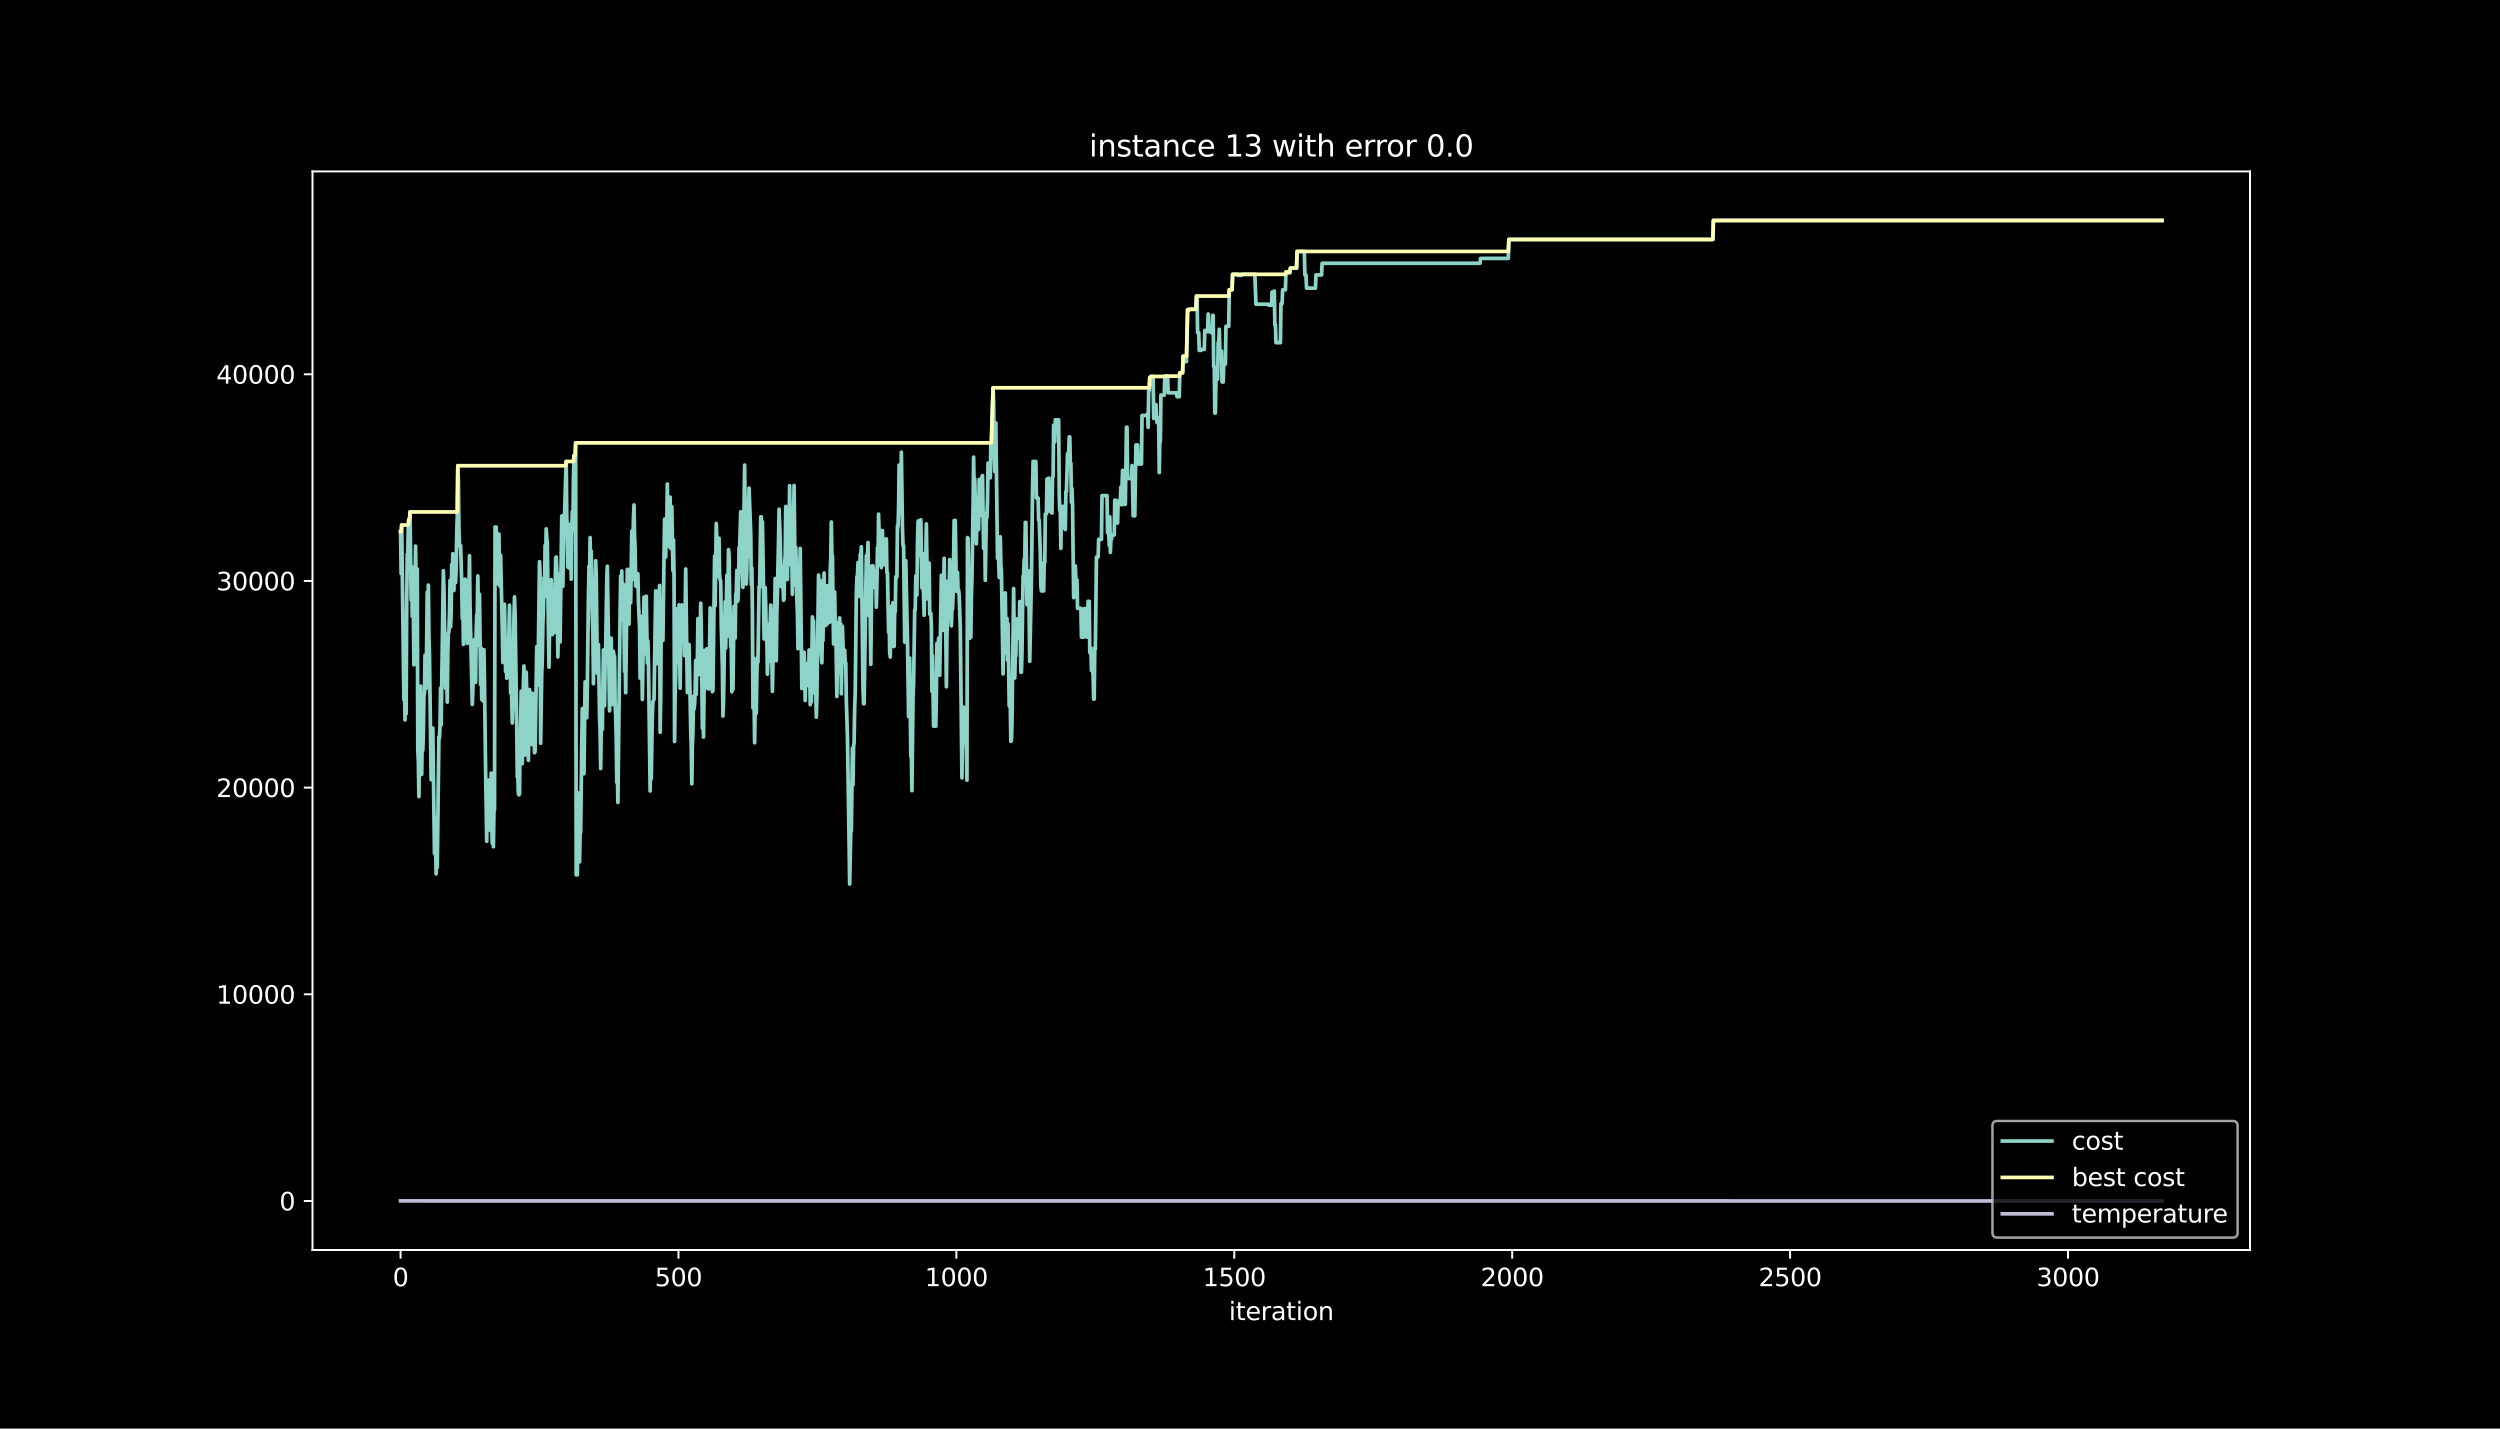 <?xml version="1.0" encoding="utf-8" standalone="no"?>
<!DOCTYPE svg PUBLIC "-//W3C//DTD SVG 1.1//EN"
  "http://www.w3.org/Graphics/SVG/1.1/DTD/svg11.dtd">
<svg height="576pt" version="1.1" viewBox="0 0 1008 576" width="1008pt" xmlns="http://www.w3.org/2000/svg" xmlns:xlink="http://www.w3.org/1999/xlink">
 <defs>
  <style type="text/css">*{stroke-linecap:butt;stroke-linejoin:round;}</style>
 </defs>
 <g id="figure_1">
  <g id="patch_1">
   <path d="M 0 576 
L 1008 576 
L 1008 0 
L 0 0 
z
"/>
  </g>
  <g id="axes_1">
   <g id="patch_2">
    <path d="M 126 504 
L 907.2 504 
L 907.2 69.12 
L 126 69.12 
z
"/>
   </g>
   <g id="matplotlib.axis_1">
    <g id="xtick_1">
     <g id="line2d_1">
      <defs>
       <path d="M 0 0 
L 0 3.5 
" id="mb928c4e8a8" style="stroke:#ffffff;stroke-width:0.8;"/>
      </defs>
      <g>
       <use style="fill:#ffffff;stroke:#ffffff;stroke-width:0.8;" x="161.509" xlink:href="#mb928c4e8a8" y="504"/>
      </g>
     </g>
     <g id="text_1">
      <!-- 0 -->
      <g style="fill:#ffffff;" transform="translate(158.328 518.598)scale(0.1 -0.1)">
       <defs>
        <path d="M 2034 4250 
Q 1547 4250 1301 3770 
Q 1056 3291 1056 2328 
Q 1056 1369 1301 889 
Q 1547 409 2034 409 
Q 2525 409 2770 889 
Q 3016 1369 3016 2328 
Q 3016 3291 2770 3770 
Q 2525 4250 2034 4250 
z
M 2034 4750 
Q 2819 4750 3233 4129 
Q 3647 3509 3647 2328 
Q 3647 1150 3233 529 
Q 2819 -91 2034 -91 
Q 1250 -91 836 529 
Q 422 1150 422 2328 
Q 422 3509 836 4129 
Q 1250 4750 2034 4750 
z
" id="DejaVuSans-30" transform="scale(0.016)"/>
       </defs>
       <use xlink:href="#DejaVuSans-30"/>
      </g>
     </g>
    </g>
    <g id="xtick_2">
     <g id="line2d_2">
      <g>
       <use style="fill:#ffffff;stroke:#ffffff;stroke-width:0.8;" x="273.56" xlink:href="#mb928c4e8a8" y="504"/>
      </g>
     </g>
     <g id="text_2">
      <!-- 500 -->
      <g style="fill:#ffffff;" transform="translate(264.017 518.598)scale(0.1 -0.1)">
       <defs>
        <path d="M 691 4666 
L 3169 4666 
L 3169 4134 
L 1269 4134 
L 1269 2991 
Q 1406 3038 1543 3061 
Q 1681 3084 1819 3084 
Q 2600 3084 3056 2656 
Q 3513 2228 3513 1497 
Q 3513 744 3044 326 
Q 2575 -91 1722 -91 
Q 1428 -91 1123 -41 
Q 819 9 494 109 
L 494 744 
Q 775 591 1075 516 
Q 1375 441 1709 441 
Q 2250 441 2565 725 
Q 2881 1009 2881 1497 
Q 2881 1984 2565 2268 
Q 2250 2553 1709 2553 
Q 1456 2553 1204 2497 
Q 953 2441 691 2322 
L 691 4666 
z
" id="DejaVuSans-35" transform="scale(0.016)"/>
       </defs>
       <use xlink:href="#DejaVuSans-35"/>
       <use x="63.623" xlink:href="#DejaVuSans-30"/>
       <use x="127.246" xlink:href="#DejaVuSans-30"/>
      </g>
     </g>
    </g>
    <g id="xtick_3">
     <g id="line2d_3">
      <g>
       <use style="fill:#ffffff;stroke:#ffffff;stroke-width:0.8;" x="385.612" xlink:href="#mb928c4e8a8" y="504"/>
      </g>
     </g>
     <g id="text_3">
      <!-- 1000 -->
      <g style="fill:#ffffff;" transform="translate(372.887 518.598)scale(0.1 -0.1)">
       <defs>
        <path d="M 794 531 
L 1825 531 
L 1825 4091 
L 703 3866 
L 703 4441 
L 1819 4666 
L 2450 4666 
L 2450 531 
L 3481 531 
L 3481 0 
L 794 0 
L 794 531 
z
" id="DejaVuSans-31" transform="scale(0.016)"/>
       </defs>
       <use xlink:href="#DejaVuSans-31"/>
       <use x="63.623" xlink:href="#DejaVuSans-30"/>
       <use x="127.246" xlink:href="#DejaVuSans-30"/>
       <use x="190.869" xlink:href="#DejaVuSans-30"/>
      </g>
     </g>
    </g>
    <g id="xtick_4">
     <g id="line2d_4">
      <g>
       <use style="fill:#ffffff;stroke:#ffffff;stroke-width:0.8;" x="497.663" xlink:href="#mb928c4e8a8" y="504"/>
      </g>
     </g>
     <g id="text_4">
      <!-- 1500 -->
      <g style="fill:#ffffff;" transform="translate(484.938 518.598)scale(0.1 -0.1)">
       <use xlink:href="#DejaVuSans-31"/>
       <use x="63.623" xlink:href="#DejaVuSans-35"/>
       <use x="127.246" xlink:href="#DejaVuSans-30"/>
       <use x="190.869" xlink:href="#DejaVuSans-30"/>
      </g>
     </g>
    </g>
    <g id="xtick_5">
     <g id="line2d_5">
      <g>
       <use style="fill:#ffffff;stroke:#ffffff;stroke-width:0.8;" x="609.715" xlink:href="#mb928c4e8a8" y="504"/>
      </g>
     </g>
     <g id="text_5">
      <!-- 2000 -->
      <g style="fill:#ffffff;" transform="translate(596.99 518.598)scale(0.1 -0.1)">
       <defs>
        <path d="M 1228 531 
L 3431 531 
L 3431 0 
L 469 0 
L 469 531 
Q 828 903 1448 1529 
Q 2069 2156 2228 2338 
Q 2531 2678 2651 2914 
Q 2772 3150 2772 3378 
Q 2772 3750 2511 3984 
Q 2250 4219 1831 4219 
Q 1534 4219 1204 4116 
Q 875 4013 500 3803 
L 500 4441 
Q 881 4594 1212 4672 
Q 1544 4750 1819 4750 
Q 2544 4750 2975 4387 
Q 3406 4025 3406 3419 
Q 3406 3131 3298 2873 
Q 3191 2616 2906 2266 
Q 2828 2175 2409 1742 
Q 1991 1309 1228 531 
z
" id="DejaVuSans-32" transform="scale(0.016)"/>
       </defs>
       <use xlink:href="#DejaVuSans-32"/>
       <use x="63.623" xlink:href="#DejaVuSans-30"/>
       <use x="127.246" xlink:href="#DejaVuSans-30"/>
       <use x="190.869" xlink:href="#DejaVuSans-30"/>
      </g>
     </g>
    </g>
    <g id="xtick_6">
     <g id="line2d_6">
      <g>
       <use style="fill:#ffffff;stroke:#ffffff;stroke-width:0.8;" x="721.766" xlink:href="#mb928c4e8a8" y="504"/>
      </g>
     </g>
     <g id="text_6">
      <!-- 2500 -->
      <g style="fill:#ffffff;" transform="translate(709.041 518.598)scale(0.1 -0.1)">
       <use xlink:href="#DejaVuSans-32"/>
       <use x="63.623" xlink:href="#DejaVuSans-35"/>
       <use x="127.246" xlink:href="#DejaVuSans-30"/>
       <use x="190.869" xlink:href="#DejaVuSans-30"/>
      </g>
     </g>
    </g>
    <g id="xtick_7">
     <g id="line2d_7">
      <g>
       <use style="fill:#ffffff;stroke:#ffffff;stroke-width:0.8;" x="833.818" xlink:href="#mb928c4e8a8" y="504"/>
      </g>
     </g>
     <g id="text_7">
      <!-- 3000 -->
      <g style="fill:#ffffff;" transform="translate(821.093 518.598)scale(0.1 -0.1)">
       <defs>
        <path d="M 2597 2516 
Q 3050 2419 3304 2112 
Q 3559 1806 3559 1356 
Q 3559 666 3084 287 
Q 2609 -91 1734 -91 
Q 1441 -91 1130 -33 
Q 819 25 488 141 
L 488 750 
Q 750 597 1062 519 
Q 1375 441 1716 441 
Q 2309 441 2620 675 
Q 2931 909 2931 1356 
Q 2931 1769 2642 2001 
Q 2353 2234 1838 2234 
L 1294 2234 
L 1294 2753 
L 1863 2753 
Q 2328 2753 2575 2939 
Q 2822 3125 2822 3475 
Q 2822 3834 2567 4026 
Q 2313 4219 1838 4219 
Q 1578 4219 1281 4162 
Q 984 4106 628 3988 
L 628 4550 
Q 988 4650 1302 4700 
Q 1616 4750 1894 4750 
Q 2613 4750 3031 4423 
Q 3450 4097 3450 3541 
Q 3450 3153 3228 2886 
Q 3006 2619 2597 2516 
z
" id="DejaVuSans-33" transform="scale(0.016)"/>
       </defs>
       <use xlink:href="#DejaVuSans-33"/>
       <use x="63.623" xlink:href="#DejaVuSans-30"/>
       <use x="127.246" xlink:href="#DejaVuSans-30"/>
       <use x="190.869" xlink:href="#DejaVuSans-30"/>
      </g>
     </g>
    </g>
    <g id="text_8">
     <!-- iteration -->
     <g style="fill:#ffffff;" transform="translate(495.477 532.277)scale(0.1 -0.1)">
      <defs>
       <path d="M 603 3500 
L 1178 3500 
L 1178 0 
L 603 0 
L 603 3500 
z
M 603 4863 
L 1178 4863 
L 1178 4134 
L 603 4134 
L 603 4863 
z
" id="DejaVuSans-69" transform="scale(0.016)"/>
       <path d="M 1172 4494 
L 1172 3500 
L 2356 3500 
L 2356 3053 
L 1172 3053 
L 1172 1153 
Q 1172 725 1289 603 
Q 1406 481 1766 481 
L 2356 481 
L 2356 0 
L 1766 0 
Q 1100 0 847 248 
Q 594 497 594 1153 
L 594 3053 
L 172 3053 
L 172 3500 
L 594 3500 
L 594 4494 
L 1172 4494 
z
" id="DejaVuSans-74" transform="scale(0.016)"/>
       <path d="M 3597 1894 
L 3597 1613 
L 953 1613 
Q 991 1019 1311 708 
Q 1631 397 2203 397 
Q 2534 397 2845 478 
Q 3156 559 3463 722 
L 3463 178 
Q 3153 47 2828 -22 
Q 2503 -91 2169 -91 
Q 1331 -91 842 396 
Q 353 884 353 1716 
Q 353 2575 817 3079 
Q 1281 3584 2069 3584 
Q 2775 3584 3186 3129 
Q 3597 2675 3597 1894 
z
M 3022 2063 
Q 3016 2534 2758 2815 
Q 2500 3097 2075 3097 
Q 1594 3097 1305 2825 
Q 1016 2553 972 2059 
L 3022 2063 
z
" id="DejaVuSans-65" transform="scale(0.016)"/>
       <path d="M 2631 2963 
Q 2534 3019 2420 3045 
Q 2306 3072 2169 3072 
Q 1681 3072 1420 2755 
Q 1159 2438 1159 1844 
L 1159 0 
L 581 0 
L 581 3500 
L 1159 3500 
L 1159 2956 
Q 1341 3275 1631 3429 
Q 1922 3584 2338 3584 
Q 2397 3584 2469 3576 
Q 2541 3569 2628 3553 
L 2631 2963 
z
" id="DejaVuSans-72" transform="scale(0.016)"/>
       <path d="M 2194 1759 
Q 1497 1759 1228 1600 
Q 959 1441 959 1056 
Q 959 750 1161 570 
Q 1363 391 1709 391 
Q 2188 391 2477 730 
Q 2766 1069 2766 1631 
L 2766 1759 
L 2194 1759 
z
M 3341 1997 
L 3341 0 
L 2766 0 
L 2766 531 
Q 2569 213 2275 61 
Q 1981 -91 1556 -91 
Q 1019 -91 701 211 
Q 384 513 384 1019 
Q 384 1609 779 1909 
Q 1175 2209 1959 2209 
L 2766 2209 
L 2766 2266 
Q 2766 2663 2505 2880 
Q 2244 3097 1772 3097 
Q 1472 3097 1187 3025 
Q 903 2953 641 2809 
L 641 3341 
Q 956 3463 1253 3523 
Q 1550 3584 1831 3584 
Q 2591 3584 2966 3190 
Q 3341 2797 3341 1997 
z
" id="DejaVuSans-61" transform="scale(0.016)"/>
       <path d="M 1959 3097 
Q 1497 3097 1228 2736 
Q 959 2375 959 1747 
Q 959 1119 1226 758 
Q 1494 397 1959 397 
Q 2419 397 2687 759 
Q 2956 1122 2956 1747 
Q 2956 2369 2687 2733 
Q 2419 3097 1959 3097 
z
M 1959 3584 
Q 2709 3584 3137 3096 
Q 3566 2609 3566 1747 
Q 3566 888 3137 398 
Q 2709 -91 1959 -91 
Q 1206 -91 779 398 
Q 353 888 353 1747 
Q 353 2609 779 3096 
Q 1206 3584 1959 3584 
z
" id="DejaVuSans-6f" transform="scale(0.016)"/>
       <path d="M 3513 2113 
L 3513 0 
L 2938 0 
L 2938 2094 
Q 2938 2591 2744 2837 
Q 2550 3084 2163 3084 
Q 1697 3084 1428 2787 
Q 1159 2491 1159 1978 
L 1159 0 
L 581 0 
L 581 3500 
L 1159 3500 
L 1159 2956 
Q 1366 3272 1645 3428 
Q 1925 3584 2291 3584 
Q 2894 3584 3203 3211 
Q 3513 2838 3513 2113 
z
" id="DejaVuSans-6e" transform="scale(0.016)"/>
      </defs>
      <use xlink:href="#DejaVuSans-69"/>
      <use x="27.783" xlink:href="#DejaVuSans-74"/>
      <use x="66.992" xlink:href="#DejaVuSans-65"/>
      <use x="128.516" xlink:href="#DejaVuSans-72"/>
      <use x="169.629" xlink:href="#DejaVuSans-61"/>
      <use x="230.908" xlink:href="#DejaVuSans-74"/>
      <use x="270.117" xlink:href="#DejaVuSans-69"/>
      <use x="297.9" xlink:href="#DejaVuSans-6f"/>
      <use x="359.082" xlink:href="#DejaVuSans-6e"/>
     </g>
    </g>
   </g>
   <g id="matplotlib.axis_2">
    <g id="ytick_1">
     <g id="line2d_8">
      <defs>
       <path d="M 0 0 
L -3.5 0 
" id="m30731d9f2d" style="stroke:#ffffff;stroke-width:0.8;"/>
      </defs>
      <g>
       <use style="fill:#ffffff;stroke:#ffffff;stroke-width:0.8;" x="126" xlink:href="#m30731d9f2d" y="484.233"/>
      </g>
     </g>
     <g id="text_9">
      <!-- 0 -->
      <g style="fill:#ffffff;" transform="translate(112.638 488.032)scale(0.1 -0.1)">
       <use xlink:href="#DejaVuSans-30"/>
      </g>
     </g>
    </g>
    <g id="ytick_2">
     <g id="line2d_9">
      <g>
       <use style="fill:#ffffff;stroke:#ffffff;stroke-width:0.8;" x="126" xlink:href="#m30731d9f2d" y="400.9"/>
      </g>
     </g>
     <g id="text_10">
      <!-- 10000 -->
      <g style="fill:#ffffff;" transform="translate(87.188 404.7)scale(0.1 -0.1)">
       <use xlink:href="#DejaVuSans-31"/>
       <use x="63.623" xlink:href="#DejaVuSans-30"/>
       <use x="127.246" xlink:href="#DejaVuSans-30"/>
       <use x="190.869" xlink:href="#DejaVuSans-30"/>
       <use x="254.492" xlink:href="#DejaVuSans-30"/>
      </g>
     </g>
    </g>
    <g id="ytick_3">
     <g id="line2d_10">
      <g>
       <use style="fill:#ffffff;stroke:#ffffff;stroke-width:0.8;" x="126" xlink:href="#m30731d9f2d" y="317.568"/>
      </g>
     </g>
     <g id="text_11">
      <!-- 20000 -->
      <g style="fill:#ffffff;" transform="translate(87.188 321.367)scale(0.1 -0.1)">
       <use xlink:href="#DejaVuSans-32"/>
       <use x="63.623" xlink:href="#DejaVuSans-30"/>
       <use x="127.246" xlink:href="#DejaVuSans-30"/>
       <use x="190.869" xlink:href="#DejaVuSans-30"/>
       <use x="254.492" xlink:href="#DejaVuSans-30"/>
      </g>
     </g>
    </g>
    <g id="ytick_4">
     <g id="line2d_11">
      <g>
       <use style="fill:#ffffff;stroke:#ffffff;stroke-width:0.8;" x="126" xlink:href="#m30731d9f2d" y="234.236"/>
      </g>
     </g>
     <g id="text_12">
      <!-- 30000 -->
      <g style="fill:#ffffff;" transform="translate(87.188 238.035)scale(0.1 -0.1)">
       <use xlink:href="#DejaVuSans-33"/>
       <use x="63.623" xlink:href="#DejaVuSans-30"/>
       <use x="127.246" xlink:href="#DejaVuSans-30"/>
       <use x="190.869" xlink:href="#DejaVuSans-30"/>
       <use x="254.492" xlink:href="#DejaVuSans-30"/>
      </g>
     </g>
    </g>
    <g id="ytick_5">
     <g id="line2d_12">
      <g>
       <use style="fill:#ffffff;stroke:#ffffff;stroke-width:0.8;" x="126" xlink:href="#m30731d9f2d" y="150.903"/>
      </g>
     </g>
     <g id="text_13">
      <!-- 40000 -->
      <g style="fill:#ffffff;" transform="translate(87.188 154.702)scale(0.1 -0.1)">
       <defs>
        <path d="M 2419 4116 
L 825 1625 
L 2419 1625 
L 2419 4116 
z
M 2253 4666 
L 3047 4666 
L 3047 1625 
L 3713 1625 
L 3713 1100 
L 3047 1100 
L 3047 0 
L 2419 0 
L 2419 1100 
L 313 1100 
L 313 1709 
L 2253 4666 
z
" id="DejaVuSans-34" transform="scale(0.016)"/>
       </defs>
       <use xlink:href="#DejaVuSans-34"/>
       <use x="63.623" xlink:href="#DejaVuSans-30"/>
       <use x="127.246" xlink:href="#DejaVuSans-30"/>
       <use x="190.869" xlink:href="#DejaVuSans-30"/>
       <use x="254.492" xlink:href="#DejaVuSans-30"/>
      </g>
     </g>
    </g>
   </g>
   <g id="line2d_13">
    <path clip-path="url(#p40248a3949)" d="M 161.509 214.352 
L 161.733 231.252 
L 161.957 211.694 
L 162.854 282.152 
L 163.078 274.502 
L 163.302 290.268 
L 163.526 270.169 
L 163.75 287.793 
L 163.974 243.527 
L 164.198 223.427 
L 164.422 223.819 
L 164.647 211.336 
L 164.871 209.386 
L 165.095 220.861 
L 165.319 206.419 
L 165.767 241.952 
L 165.991 228.361 
L 166.215 248.51 
L 166.439 234.927 
L 166.663 247.41 
L 166.888 268.06 
L 167.336 240.836 
L 167.56 220.186 
L 167.784 237.086 
L 168.008 244.252 
L 168.232 229.369 
L 168.456 301.951 
L 168.68 307.126 
L 168.904 321.201 
L 169.353 281.818 
L 169.577 276.643 
L 170.025 312.276 
L 170.249 295.377 
L 170.473 302.543 
L 170.697 295.377 
L 170.921 281.06 
L 171.146 279.11 
L 171.37 264.227 
L 171.594 266.177 
L 171.818 277.652 
L 172.266 238.819 
L 172.49 245.535 
L 172.714 235.927 
L 172.938 256.577 
L 173.162 263.994 
L 173.835 314.351 
L 174.059 300.277 
L 174.283 308.018 
L 174.507 293.577 
L 175.179 344.109 
L 175.403 329.793 
L 175.852 352.326 
L 176.076 335.426 
L 176.3 349.743 
L 176.748 314.71 
L 176.972 297.085 
L 177.196 297.493 
L 177.42 292.177 
L 177.644 277.435 
L 177.869 292.318 
L 178.765 230.111 
L 178.989 237.277 
L 179.661 277.51 
L 179.886 262.627 
L 180.11 267.802 
L 180.334 283.085 
L 180.558 262.985 
L 180.782 255.244 
L 181.006 254.835 
L 181.23 247.669 
L 181.454 234.019 
L 181.678 252.752 
L 181.902 247.169 
L 182.127 227.611 
L 182.351 236.527 
L 182.575 223.252 
L 182.799 223.644 
L 183.023 238.086 
L 183.247 224.011 
L 183.695 234.911 
L 183.919 229.594 
L 184.143 215.152 
L 184.368 208.436 
L 184.592 187.786 
L 184.816 193.103 
L 185.04 213.253 
L 185.264 219.969 
L 185.488 220.377 
L 185.712 219.969 
L 186.16 234.877 
L 186.385 249.319 
L 186.609 239.711 
L 186.833 259.81 
L 187.057 241.077 
L 187.281 233.911 
L 187.505 233.519 
L 187.729 233.911 
L 187.953 248.794 
L 188.177 239.877 
L 188.401 259.435 
L 188.626 251.694 
L 188.85 238.102 
L 189.074 238.511 
L 189.298 224.069 
L 189.522 244.719 
L 190.418 284.002 
L 190.642 278.685 
L 190.867 263.802 
L 191.091 263.41 
L 191.315 257.827 
L 191.539 274.727 
L 191.763 275.118 
L 191.987 255.56 
L 192.211 247.91 
L 192.435 247.519 
L 192.659 232.236 
L 193.108 260.252 
L 193.332 239.602 
L 193.78 276.018 
L 194.004 261.277 
L 194.228 281.927 
L 194.452 282.318 
L 194.676 267.877 
L 194.9 282.618 
L 195.125 261.969 
L 195.349 275.618 
L 195.797 310.71 
L 196.245 339.226 
L 196.469 318.576 
L 196.693 324.16 
L 196.917 314.551 
L 197.141 334.701 
L 197.366 314.601 
L 197.814 331.859 
L 198.038 311.71 
L 198.262 332.359 
L 198.486 340.101 
L 198.71 326.51 
L 198.934 341.393 
L 199.158 326.951 
L 199.382 326.56 
L 199.607 212.503 
L 199.831 218.086 
L 200.055 212.503 
L 200.503 229.761 
L 200.727 215.319 
L 200.951 235.469 
L 201.175 215.319 
L 201.399 235.969 
L 201.623 236.377 
L 201.848 223.894 
L 202.52 253.527 
L 202.744 267.11 
L 202.968 246.96 
L 203.192 252.544 
L 203.416 243.627 
L 203.865 270.869 
L 204.089 259.394 
L 204.313 273.468 
L 204.537 265.727 
L 204.761 272.893 
L 204.985 265.244 
L 205.433 244.019 
L 205.881 279.452 
L 206.106 272.285 
L 206.554 291.502 
L 206.778 283.852 
L 207.226 248.419 
L 207.45 240.677 
L 207.674 247.394 
L 208.347 293.168 
L 208.571 313.318 
L 208.795 312.91 
L 209.019 320.076 
L 209.243 320.485 
L 209.467 320.093 
L 209.691 299.943 
L 209.915 292.777 
L 210.139 278.702 
L 210.588 307.901 
L 211.036 275.235 
L 211.26 268.535 
L 211.708 304.451 
L 211.932 291.177 
L 212.156 271.027 
L 212.38 278.677 
L 212.605 298.827 
L 212.829 292.11 
L 213.053 306.551 
L 213.501 278.018 
L 213.725 294.918 
L 213.949 279.152 
L 214.173 299.802 
L 214.397 300.193 
L 214.846 289.293 
L 215.07 279.685 
L 215.294 288.602 
L 215.518 303.485 
L 215.742 303.076 
L 216.414 260.727 
L 216.638 262.677 
L 216.862 276.268 
L 217.535 226.461 
L 217.759 231.636 
L 217.983 299.685 
L 218.431 271.435 
L 218.655 266.119 
L 218.879 251.802 
L 219.104 246.219 
L 219.328 232.944 
L 219.552 240.594 
L 219.776 219.944 
L 220 227.686 
L 220.224 213.244 
L 220.448 216.977 
L 220.672 218.777 
L 221.12 253.244 
L 221.345 269.01 
L 221.569 254.694 
L 221.793 247.527 
L 222.017 249.477 
L 222.241 233.711 
L 222.465 241.452 
L 222.689 255.894 
L 222.913 238.994 
L 223.137 253.31 
L 223.361 239.236 
L 223.586 255.002 
L 224.034 224.977 
L 224.258 224.569 
L 224.482 229.886 
L 224.93 264.869 
L 225.154 251.594 
L 225.378 231.494 
L 225.827 258.844 
L 226.499 208.044 
L 226.947 236.377 
L 227.395 207.711 
L 227.619 207.711 
L 228.068 192.786 
L 228.292 186.069 
L 228.516 208.586 
L 228.74 213.761 
L 228.964 228.644 
L 229.188 213.761 
L 229.412 229.044 
L 229.636 211.419 
L 229.86 218.586 
L 230.085 213.411 
L 230.309 233.511 
L 230.533 213.411 
L 230.757 206.244 
L 230.981 213.986 
L 231.205 193.336 
L 231.429 183.728 
L 231.653 183.728 
L 231.877 192.644 
L 232.101 178.57 
L 232.326 352.751 
L 232.55 346.034 
L 232.774 352.751 
L 233.222 319.701 
L 233.446 327.351 
L 233.67 347.501 
L 233.894 336.026 
L 234.118 335.618 
L 234.567 299.752 
L 234.791 285.677 
L 235.239 311.593 
L 235.463 311.985 
L 235.911 274.935 
L 236.135 289.377 
L 236.359 275.793 
L 236.584 289.385 
L 236.808 276.902 
L 237.256 240.769 
L 237.48 228.286 
L 237.704 235.452 
L 237.928 216.719 
L 238.152 235.452 
L 238.376 222.177 
L 238.825 249.419 
L 239.049 255.002 
L 239.273 275.652 
L 239.497 255.002 
L 239.721 260.319 
L 240.169 226.094 
L 240.393 231.269 
L 240.841 271.477 
L 241.066 271.477 
L 241.29 259.844 
L 241.738 289.26 
L 241.962 294.577 
L 242.186 309.86 
L 242.41 294.093 
L 242.634 286.443 
L 242.858 294.185 
L 243.307 262.06 
L 243.531 267.644 
L 243.755 284.543 
L 243.979 266.919 
L 244.203 261.335 
L 244.651 233.619 
L 244.875 228.302 
L 245.772 286.627 
L 246.22 257.694 
L 246.444 257.302 
L 246.892 284.06 
L 247.34 262.66 
L 247.565 264.61 
L 247.789 264.61 
L 248.013 283.343 
L 248.237 288.927 
L 248.461 297.843 
L 248.685 315.468 
L 248.909 309.885 
L 249.133 323.535 
L 250.03 247.102 
L 250.254 232.219 
L 250.478 245.494 
L 250.702 230.211 
L 250.926 249.769 
L 251.15 235.327 
L 251.374 235.736 
L 251.823 270.719 
L 252.047 264.002 
L 252.271 279.285 
L 252.719 244.444 
L 252.943 229.561 
L 253.167 229.561 
L 253.615 251.652 
L 253.839 232.094 
L 254.288 242.994 
L 254.736 214.111 
L 254.96 233.669 
L 255.408 208.919 
L 255.632 203.603 
L 255.856 216.086 
L 256.08 221.402 
L 256.305 236.286 
L 256.529 230.969 
L 256.753 236.286 
L 256.977 236.677 
L 257.201 231.361 
L 257.425 242.836 
L 257.873 253.327 
L 258.097 273.427 
L 258.322 263.819 
L 258.546 248.535 
L 258.994 282.01 
L 259.666 240.711 
L 260.114 263.594 
L 260.338 245.969 
L 260.563 240.386 
L 261.011 267.31 
L 261.235 258.394 
L 261.459 267.31 
L 262.131 318.935 
L 262.355 298.785 
L 262.579 314.068 
L 263.028 288.152 
L 263.252 282.835 
L 263.7 282.035 
L 264.372 238.277 
L 264.596 238.277 
L 265.045 267.635 
L 265.269 250.735 
L 265.493 265.477 
L 265.941 236.061 
L 266.165 295.26 
L 266.389 281.61 
L 266.613 249.71 
L 266.837 250.119 
L 267.062 242.469 
L 267.286 258.235 
L 267.734 224.061 
L 267.958 209.319 
L 268.182 224.602 
L 268.406 224.602 
L 268.63 211.328 
L 268.854 210.919 
L 269.078 195.153 
L 269.303 215.252 
L 269.527 201.661 
L 269.751 215.244 
L 269.975 220.561 
L 270.199 200.461 
L 270.423 221.111 
L 270.647 206.228 
L 270.871 204.278 
L 271.319 230.094 
L 271.544 217.611 
L 271.768 232.352 
L 271.992 298.968 
L 272.216 279.41 
L 272.44 272.693 
L 272.888 245.452 
L 273.112 264.185 
L 273.336 267.135 
L 273.785 243.877 
L 274.233 277.493 
L 274.457 256.844 
L 274.681 258.794 
L 274.905 243.91 
L 275.353 244.71 
L 275.577 244.71 
L 275.802 250.294 
L 276.026 264.369 
L 276.474 229.402 
L 276.922 264.369 
L 277.146 279.252 
L 277.594 265.019 
L 277.818 259.844 
L 278.491 293.935 
L 278.715 301.585 
L 278.939 316.026 
L 279.163 300.743 
L 279.387 295.16 
L 279.611 280.718 
L 279.835 285.893 
L 280.059 283.943 
L 280.284 278.768 
L 280.508 266.285 
L 280.732 279.935 
L 280.956 266.352 
L 281.18 266.352 
L 281.404 249.452 
L 281.628 258.369 
L 281.852 271.952 
L 282.076 257.21 
L 282.301 256.802 
L 282.525 243.219 
L 282.749 252.827 
L 283.197 293.627 
L 283.421 279.552 
L 283.645 297.177 
L 284.093 262.21 
L 284.317 267.794 
L 284.542 269.744 
L 284.766 269.744 
L 284.99 261.577 
L 285.214 277.343 
L 285.438 277.735 
L 285.886 277.735 
L 286.334 245.102 
L 286.558 257.585 
L 286.783 276.318 
L 287.007 271.144 
L 287.231 278.885 
L 287.455 278.493 
L 288.127 224.161 
L 288.351 244.26 
L 288.799 211.086 
L 289.472 232.419 
L 289.92 217.027 
L 290.144 231.911 
L 290.368 233.861 
L 290.592 234.269 
L 290.816 251.894 
L 291.265 269.152 
L 291.489 288.71 
L 291.713 283.535 
L 292.385 242.577 
L 292.609 261.31 
L 293.057 231.952 
L 293.282 256.56 
L 293.73 221.627 
L 293.954 223.577 
L 294.178 239.344 
L 294.402 247.085 
L 294.626 260.735 
L 294.85 258.785 
L 295.074 278.935 
L 295.298 266.452 
L 295.523 277.927 
L 295.971 244.502 
L 296.419 257.252 
L 296.643 239.627 
L 296.867 239.627 
L 297.091 230.019 
L 297.315 242.502 
L 297.539 242.094 
L 297.764 236.511 
L 297.988 220.744 
L 298.212 221.152 
L 298.66 206.336 
L 298.884 223.961 
L 299.108 223.552 
L 299.556 236.786 
L 300.229 187.519 
L 300.453 208.169 
L 300.677 215.336 
L 300.901 235.486 
L 301.125 229.902 
L 301.349 209.753 
L 301.573 224.636 
L 301.797 204.536 
L 302.022 196.794 
L 302.694 215.069 
L 302.918 235.719 
L 303.142 229.002 
L 303.366 245.902 
L 303.59 285.418 
L 303.814 265.269 
L 304.263 299.493 
L 304.711 270.677 
L 304.935 287.577 
L 305.159 271.81 
L 305.383 265.094 
L 305.607 267.044 
L 306.055 236.561 
L 306.28 236.952 
L 306.728 208.394 
L 306.952 208.394 
L 307.176 215.561 
L 307.4 210.386 
L 307.848 236.944 
L 308.072 257.594 
L 308.296 257.594 
L 308.521 236.944 
L 308.745 244.594 
L 308.969 258.177 
L 309.193 258.177 
L 309.417 271.827 
L 309.641 266.244 
L 309.865 251.802 
L 310.089 266.685 
L 310.313 253.094 
L 310.537 251.144 
L 310.762 243.977 
L 310.986 249.152 
L 311.434 278.752 
L 311.658 266.269 
L 311.882 246.71 
L 312.106 261.152 
L 312.554 233.252 
L 313.003 266.402 
L 313.227 246.844 
L 313.451 239.102 
L 313.899 217.802 
L 314.123 205.311 
L 314.571 217.344 
L 315.02 236.561 
L 315.244 236.561 
L 315.468 228.819 
L 315.692 233.111 
L 315.916 242.027 
L 316.14 241.619 
L 316.364 227.544 
L 316.588 224.344 
L 316.812 204.194 
L 317.261 233.611 
L 317.485 233.611 
L 317.709 213.461 
L 317.933 227.777 
L 318.381 195.836 
L 318.605 209.911 
L 318.829 209.911 
L 319.277 225.302 
L 319.502 239.619 
L 319.95 209.411 
L 320.174 195.761 
L 320.622 235.969 
L 320.846 220.686 
L 321.07 227.852 
L 321.294 241.502 
L 321.519 247.085 
L 321.743 261.527 
L 321.967 256.21 
L 322.191 235.561 
L 322.415 235.561 
L 322.639 221.119 
L 323.311 277.627 
L 323.535 275.677 
L 323.76 275.285 
L 324.208 262.985 
L 324.432 268.335 
L 324.656 282.41 
L 324.88 267.969 
L 325.104 267.969 
L 325.328 267.577 
L 325.552 275.227 
L 325.776 267.577 
L 326.001 276.493 
L 326.225 262.052 
L 326.449 267.227 
L 326.673 284.127 
L 326.897 263.477 
L 327.121 283.035 
L 327.569 248.735 
L 327.793 263.619 
L 328.017 250.344 
L 328.466 279.527 
L 328.69 267.044 
L 329.138 289.135 
L 329.362 281.485 
L 330.034 231.877 
L 330.259 250.61 
L 330.483 239.136 
L 330.707 233.961 
L 331.155 264.069 
L 331.379 267.252 
L 331.603 252.935 
L 331.827 258.252 
L 332.051 238.694 
L 332.275 231.044 
L 332.5 251.144 
L 332.724 237.494 
L 332.948 252.235 
L 333.172 237.494 
L 333.396 236.169 
L 333.62 251.452 
L 333.844 236.569 
L 334.068 243.285 
L 334.292 236.569 
L 334.516 250.885 
L 334.741 230.236 
L 334.965 224.919 
L 335.189 210.478 
L 335.413 224.127 
L 335.637 224.127 
L 336.085 259.66 
L 336.533 238.644 
L 336.757 253.085 
L 336.982 253.085 
L 337.43 280.802 
L 337.654 265.919 
L 337.878 271.502 
L 338.102 250.852 
L 338.326 264.435 
L 338.55 249.152 
L 338.774 256.802 
L 338.999 251.627 
L 339.223 279.727 
L 339.671 252.544 
L 340.119 267.327 
L 340.343 262.152 
L 340.567 262.152 
L 340.791 267.235 
L 341.015 267.235 
L 341.24 282.518 
L 341.688 296.977 
L 342.136 325.226 
L 342.584 356.443 
L 343.032 335.043 
L 343.256 335.043 
L 343.705 301.651 
L 343.929 316.535 
L 344.153 301.251 
L 344.377 299.302 
L 344.601 285.718 
L 344.825 279.002 
L 345.273 239.619 
L 345.498 232.452 
L 345.722 232.452 
L 345.946 226.869 
L 346.394 226.869 
L 346.618 240.519 
L 346.842 223.619 
L 347.066 223.619 
L 347.29 220.461 
L 347.963 278.16 
L 348.187 283.743 
L 348.411 283.743 
L 349.307 224.052 
L 349.531 230.769 
L 349.98 218.736 
L 350.204 239.386 
L 350.428 248.302 
L 350.876 248.302 
L 351.1 267.86 
L 351.548 228.152 
L 351.996 228.152 
L 352.221 234.869 
L 352.445 236.819 
L 352.669 236.819 
L 352.893 230.102 
L 353.117 230.102 
L 353.341 244.844 
L 353.565 235.236 
L 353.789 220.794 
L 354.013 227.961 
L 354.238 207.311 
L 354.686 223.636 
L 354.91 221.686 
L 355.134 213.944 
L 355.358 228.827 
L 355.582 213.944 
L 355.806 213.944 
L 356.03 227.536 
L 356.254 227.127 
L 356.479 227.677 
L 356.703 218.477 
L 356.927 226.219 
L 357.151 217.302 
L 357.375 217.302 
L 357.599 230.886 
L 357.823 230.886 
L 358.271 254.935 
L 358.495 247.194 
L 358.72 262.96 
L 358.944 264.91 
L 359.168 251.319 
L 359.392 250.91 
L 359.616 244.194 
L 359.84 257.469 
L 360.064 243.027 
L 360.288 260.652 
L 360.512 260.652 
L 360.736 246.21 
L 360.961 246.602 
L 361.185 232.527 
L 361.409 232.936 
L 361.633 232.544 
L 361.857 211.894 
L 362.081 212.286 
L 362.305 205.119 
L 362.529 187.494 
L 362.753 206.228 
L 362.978 201.053 
L 363.202 201.053 
L 363.426 182.32 
L 363.874 213.294 
L 364.098 220.011 
L 364.322 220.011 
L 364.77 258.894 
L 365.219 226.086 
L 365.667 248.71 
L 365.891 257.627 
L 366.339 288.902 
L 366.563 273.135 
L 366.787 265.394 
L 367.235 304.776 
L 367.46 304.368 
L 367.684 318.81 
L 368.132 281.035 
L 368.356 275.452 
L 368.804 245.827 
L 369.028 245.827 
L 369.252 232.177 
L 369.477 239.919 
L 369.701 239.919 
L 369.925 219.269 
L 370.149 210.353 
L 370.373 209.961 
L 370.821 209.961 
L 371.045 224.036 
L 371.269 209.594 
L 371.718 236.961 
L 371.942 237.369 
L 372.166 223.294 
L 372.39 240.919 
L 372.614 248.085 
L 373.062 224.127 
L 373.286 224.519 
L 373.51 211.244 
L 373.959 241.452 
L 374.183 227.869 
L 374.407 241.452 
L 374.631 227.011 
L 374.855 247.66 
L 375.079 247.66 
L 375.303 247.252 
L 375.527 252.569 
L 375.751 278.752 
L 375.975 264.31 
L 376.424 292.777 
L 376.648 292.368 
L 376.872 292.368 
L 377.096 292.777 
L 377.32 292.777 
L 377.544 279.502 
L 377.768 259.402 
L 378.217 271.435 
L 378.441 257.36 
L 378.889 272.268 
L 379.561 231.961 
L 379.785 252.61 
L 380.009 252.202 
L 380.233 254.152 
L 380.682 225.094 
L 380.906 241.994 
L 381.13 234.252 
L 381.578 276.918 
L 381.802 256.269 
L 382.026 249.102 
L 382.25 234.361 
L 382.474 234.361 
L 382.699 239.677 
L 382.923 225.602 
L 383.147 231.186 
L 383.371 245.627 
L 383.595 252.344 
L 383.819 245.627 
L 384.043 245.627 
L 384.267 240.044 
L 384.715 209.836 
L 385.164 209.836 
L 385.612 238.411 
L 385.836 238.411 
L 386.06 230.761 
L 386.284 237.927 
L 386.508 237.927 
L 386.732 239.877 
L 387.181 252.702 
L 387.853 313.651 
L 388.301 285.135 
L 388.525 285.135 
L 388.749 299.577 
L 388.973 285.26 
L 389.198 285.26 
L 389.422 299.702 
L 389.646 299.702 
L 389.87 314.585 
L 390.094 216.736 
L 390.318 217.144 
L 390.542 237.244 
L 390.766 237.244 
L 390.99 257.394 
L 391.214 243.319 
L 391.439 256.902 
L 391.663 240.002 
L 391.887 233.286 
L 392.335 204.419 
L 392.559 184.32 
L 392.783 199.203 
L 393.007 192.994 
L 393.68 219.261 
L 393.904 206.778 
L 394.128 206.778 
L 394.352 213.494 
L 394.576 213.494 
L 394.8 193.344 
L 395.024 193.344 
L 395.248 207.786 
L 395.472 207.786 
L 395.921 192.153 
L 396.145 191.744 
L 396.593 221.102 
L 396.817 213.361 
L 397.041 213.361 
L 397.265 234.011 
L 397.713 206.769 
L 397.938 208.719 
L 398.162 202.019 
L 398.386 186.736 
L 398.61 192.644 
L 399.282 192.644 
L 399.506 178.57 
L 399.73 178.57 
L 400.403 156.361 
L 400.627 161.678 
L 400.851 181.236 
L 401.075 190.153 
L 401.299 175.836 
L 401.523 170.52 
L 402.196 225.194 
L 402.644 225.194 
L 402.868 232.844 
L 403.092 218.402 
L 403.316 216.452 
L 403.54 227.927 
L 403.764 229.877 
L 404.437 271.719 
L 404.661 257.402 
L 404.885 250.685 
L 405.109 252.635 
L 405.333 239.052 
L 405.557 256.677 
L 405.781 263.394 
L 406.005 249.319 
L 406.229 266.219 
L 406.453 251.477 
L 406.902 284.618 
L 407.35 284.618 
L 407.574 298.935 
L 407.798 298.527 
L 408.022 291.81 
L 408.694 237.286 
L 409.143 273.385 
L 409.367 264.469 
L 409.591 264.469 
L 409.815 249.585 
L 410.039 249.977 
L 410.263 249.977 
L 410.487 249.569 
L 410.711 257.31 
L 410.936 257.31 
L 411.16 242.569 
L 411.608 271.035 
L 411.832 271.035 
L 412.056 263.294 
L 412.504 232.244 
L 412.728 232.244 
L 412.952 225.527 
L 413.177 225.527 
L 413.401 210.644 
L 413.625 210.644 
L 414.073 243.819 
L 414.297 230.236 
L 414.745 230.236 
L 415.193 266.652 
L 415.866 233.627 
L 416.314 198.536 
L 416.538 186.053 
L 416.986 186.053 
L 417.21 194.969 
L 417.435 186.053 
L 417.659 186.053 
L 417.883 200.794 
L 418.555 200.794 
L 418.779 209.711 
L 419.003 209.711 
L 419.451 222.677 
L 419.676 236.327 
L 419.9 238.277 
L 420.124 237.886 
L 420.348 238.277 
L 420.796 238.277 
L 421.02 226.802 
L 421.244 226.802 
L 421.468 207.244 
L 421.917 207.244 
L 422.141 193.169 
L 422.589 193.169 
L 422.813 192.778 
L 423.037 206.053 
L 423.485 206.053 
L 423.709 206.444 
L 423.933 206.444 
L 424.158 206.853 
L 424.382 192.536 
L 424.606 192.128 
L 424.83 171.478 
L 425.054 171.478 
L 425.278 178.195 
L 425.502 169.278 
L 426.847 169.278 
L 427.071 198.628 
L 427.295 205.794 
L 427.519 205.794 
L 427.743 221.077 
L 427.967 204.178 
L 429.088 204.178 
L 429.312 213.094 
L 429.536 213.503 
L 429.76 198.219 
L 429.984 198.219 
L 430.432 182.878 
L 430.881 182.878 
L 431.105 176.161 
L 431.329 176.161 
L 431.553 186.803 
L 431.777 186.803 
L 432.001 202.569 
L 432.225 196.986 
L 432.449 203.986 
L 432.898 240.986 
L 433.122 235.669 
L 433.346 235.277 
L 433.57 228.211 
L 433.794 233.794 
L 434.242 233.794 
L 434.466 245.269 
L 435.811 245.269 
L 436.035 256.885 
L 436.931 256.885 
L 437.156 245.41 
L 438.052 245.41 
L 438.276 256.885 
L 438.5 256.885 
L 438.724 242.444 
L 439.172 242.444 
L 439.397 263.094 
L 439.621 263.094 
L 439.845 261.144 
L 440.069 270.319 
L 440.517 270.319 
L 440.741 272.268 
L 440.965 281.877 
L 441.189 281.877 
L 441.414 261.227 
L 441.638 261.619 
L 442.086 224.619 
L 442.758 224.619 
L 442.982 217.452 
L 444.103 217.452 
L 444.327 199.828 
L 446.344 199.828 
L 446.568 214.711 
L 447.016 214.711 
L 447.24 219.886 
L 447.464 208.411 
L 447.688 222.727 
L 447.912 217.552 
L 448.137 217.552 
L 448.361 215.602 
L 449.033 215.602 
L 449.257 215.727 
L 449.481 201.653 
L 449.705 201.653 
L 450.154 210.878 
L 450.602 210.878 
L 450.826 201.961 
L 451.722 201.961 
L 451.946 196.378 
L 452.17 203.544 
L 452.619 189.661 
L 452.843 203.311 
L 453.739 203.311 
L 454.187 172.261 
L 454.411 172.261 
L 454.636 192.911 
L 456.204 192.911 
L 456.428 187.736 
L 456.652 195.478 
L 456.877 207.961 
L 457.549 207.961 
L 457.997 179.428 
L 458.669 179.428 
L 458.894 187.078 
L 460.238 187.078 
L 460.462 167.52 
L 462.479 167.52 
L 462.703 166.728 
L 462.927 172.311 
L 463.151 157.57 
L 463.376 157.57 
L 463.6 152.203 
L 463.824 152.203 
L 464.048 151.795 
L 464.944 151.795 
L 465.168 168.695 
L 465.393 163.111 
L 466.065 163.111 
L 466.289 168.428 
L 466.513 170.378 
L 466.737 168.428 
L 466.961 168.428 
L 467.185 170.378 
L 467.409 190.528 
L 467.634 178.045 
L 467.858 178.045 
L 468.082 159.311 
L 469.426 159.311 
L 469.65 151.662 
L 470.771 151.662 
L 470.995 158.378 
L 474.357 158.378 
L 474.581 159.928 
L 475.477 159.928 
L 475.701 150.32 
L 476.822 150.32 
L 477.046 143.603 
L 477.494 143.603 
L 477.718 145.787 
L 478.39 145.787 
L 478.839 124.879 
L 479.063 124.879 
L 479.287 125.287 
L 479.511 124.695 
L 482.2 124.695 
L 482.424 119.379 
L 482.648 119.379 
L 482.873 134.12 
L 483.321 134.12 
L 483.545 141.287 
L 484.217 141.287 
L 484.441 140.878 
L 485.562 140.878 
L 485.786 133.228 
L 486.682 133.228 
L 486.906 133.77 
L 487.13 126.604 
L 487.355 133.77 
L 488.475 133.77 
L 488.699 134.32 
L 488.923 127.153 
L 489.147 127.153 
L 489.372 147.803 
L 489.596 147.803 
L 489.82 166.536 
L 490.044 166.536 
L 490.268 152.887 
L 490.94 152.887 
L 491.164 138.145 
L 491.388 138.145 
L 491.613 132.778 
L 491.837 141.537 
L 492.509 141.537 
L 492.733 154.02 
L 493.181 154.02 
L 493.405 146.853 
L 494.078 146.853 
L 494.302 131.57 
L 495.422 131.57 
L 495.646 116.829 
L 496.767 116.829 
L 496.991 110.62 
L 498.784 110.62 
L 499.008 111.029 
L 500.577 111.029 
L 500.801 110.62 
L 505.955 110.62 
L 506.403 122.654 
L 511.334 122.654 
L 511.558 123.062 
L 512.678 123.062 
L 512.902 117.745 
L 513.575 117.745 
L 513.799 117.337 
L 514.023 130.987 
L 514.247 130.987 
L 514.471 138.153 
L 515.816 138.153 
L 516.04 137.762 
L 516.264 138.17 
L 516.488 122.404 
L 516.936 122.404 
L 517.16 116.82 
L 518.281 116.82 
L 518.505 109.654 
L 518.953 109.654 
L 519.177 110.045 
L 520.074 110.045 
L 520.298 108.095 
L 522.763 108.095 
L 522.987 101.379 
L 525.9 101.379 
L 526.124 110.862 
L 526.573 110.862 
L 526.797 116.179 
L 530.382 116.179 
L 530.606 110.862 
L 532.847 110.862 
L 533.072 106.154 
L 596.717 106.154 
L 596.941 104.195 
L 608.146 104.195 
L 608.37 96.546 
L 690.616 96.546 
L 690.84 88.887 
L 871.691 88.887 
L 871.691 88.887 
" style="fill:none;stroke:#8dd3c7;stroke-linecap:square;stroke-width:1.5;"/>
   </g>
   <g id="line2d_14">
    <path clip-path="url(#p40248a3949)" d="M 161.509 214.352 
L 161.733 214.352 
L 161.957 211.694 
L 164.422 211.694 
L 164.647 211.336 
L 164.871 209.386 
L 165.095 209.386 
L 165.319 206.419 
L 184.368 206.419 
L 184.592 187.786 
L 228.068 187.786 
L 228.292 186.069 
L 231.205 186.069 
L 231.429 183.728 
L 231.877 183.728 
L 232.101 178.57 
L 399.73 178.57 
L 400.403 156.361 
L 463.376 156.361 
L 463.6 152.203 
L 463.824 152.203 
L 464.048 151.795 
L 469.426 151.795 
L 469.65 151.662 
L 475.477 151.662 
L 475.701 150.32 
L 476.822 150.32 
L 477.046 143.603 
L 478.39 143.603 
L 478.839 124.879 
L 479.287 124.879 
L 479.511 124.695 
L 482.2 124.695 
L 482.424 119.379 
L 495.422 119.379 
L 495.646 116.829 
L 496.767 116.829 
L 496.991 110.62 
L 518.281 110.62 
L 518.505 109.654 
L 520.074 109.654 
L 520.298 108.095 
L 522.763 108.095 
L 522.987 101.379 
L 608.146 101.379 
L 608.37 96.546 
L 690.616 96.546 
L 690.84 88.887 
L 871.691 88.887 
L 871.691 88.887 
" style="fill:none;stroke:#feffb3;stroke-linecap:square;stroke-width:1.5;"/>
   </g>
   <g id="line2d_15">
    <path clip-path="url(#p40248a3949)" d="M 161.509 484.206 
L 871.691 484.233 
L 871.691 484.233 
" style="fill:none;stroke:#bfbbd9;stroke-linecap:square;stroke-width:1.5;"/>
   </g>
   <g id="patch_3">
    <path d="M 126 504 
L 126 69.12 
" style="fill:none;stroke:#ffffff;stroke-linecap:square;stroke-linejoin:miter;stroke-width:0.8;"/>
   </g>
   <g id="patch_4">
    <path d="M 907.2 504 
L 907.2 69.12 
" style="fill:none;stroke:#ffffff;stroke-linecap:square;stroke-linejoin:miter;stroke-width:0.8;"/>
   </g>
   <g id="patch_5">
    <path d="M 126 504 
L 907.2 504 
" style="fill:none;stroke:#ffffff;stroke-linecap:square;stroke-linejoin:miter;stroke-width:0.8;"/>
   </g>
   <g id="patch_6">
    <path d="M 126 69.12 
L 907.2 69.12 
" style="fill:none;stroke:#ffffff;stroke-linecap:square;stroke-linejoin:miter;stroke-width:0.8;"/>
   </g>
   <g id="text_14">
    <!-- instance 13 with error 0.0 -->
    <g style="fill:#ffffff;" transform="translate(439.127 63.12)scale(0.12 -0.12)">
     <defs>
      <path d="M 2834 3397 
L 2834 2853 
Q 2591 2978 2328 3040 
Q 2066 3103 1784 3103 
Q 1356 3103 1142 2972 
Q 928 2841 928 2578 
Q 928 2378 1081 2264 
Q 1234 2150 1697 2047 
L 1894 2003 
Q 2506 1872 2764 1633 
Q 3022 1394 3022 966 
Q 3022 478 2636 193 
Q 2250 -91 1575 -91 
Q 1294 -91 989 -36 
Q 684 19 347 128 
L 347 722 
Q 666 556 975 473 
Q 1284 391 1588 391 
Q 1994 391 2212 530 
Q 2431 669 2431 922 
Q 2431 1156 2273 1281 
Q 2116 1406 1581 1522 
L 1381 1569 
Q 847 1681 609 1914 
Q 372 2147 372 2553 
Q 372 3047 722 3315 
Q 1072 3584 1716 3584 
Q 2034 3584 2315 3537 
Q 2597 3491 2834 3397 
z
" id="DejaVuSans-73" transform="scale(0.016)"/>
      <path d="M 3122 3366 
L 3122 2828 
Q 2878 2963 2633 3030 
Q 2388 3097 2138 3097 
Q 1578 3097 1268 2742 
Q 959 2388 959 1747 
Q 959 1106 1268 751 
Q 1578 397 2138 397 
Q 2388 397 2633 464 
Q 2878 531 3122 666 
L 3122 134 
Q 2881 22 2623 -34 
Q 2366 -91 2075 -91 
Q 1284 -91 818 406 
Q 353 903 353 1747 
Q 353 2603 823 3093 
Q 1294 3584 2113 3584 
Q 2378 3584 2631 3529 
Q 2884 3475 3122 3366 
z
" id="DejaVuSans-63" transform="scale(0.016)"/>
      <path id="DejaVuSans-20" transform="scale(0.016)"/>
      <path d="M 269 3500 
L 844 3500 
L 1563 769 
L 2278 3500 
L 2956 3500 
L 3675 769 
L 4391 3500 
L 4966 3500 
L 4050 0 
L 3372 0 
L 2619 2869 
L 1863 0 
L 1184 0 
L 269 3500 
z
" id="DejaVuSans-77" transform="scale(0.016)"/>
      <path d="M 3513 2113 
L 3513 0 
L 2938 0 
L 2938 2094 
Q 2938 2591 2744 2837 
Q 2550 3084 2163 3084 
Q 1697 3084 1428 2787 
Q 1159 2491 1159 1978 
L 1159 0 
L 581 0 
L 581 4863 
L 1159 4863 
L 1159 2956 
Q 1366 3272 1645 3428 
Q 1925 3584 2291 3584 
Q 2894 3584 3203 3211 
Q 3513 2838 3513 2113 
z
" id="DejaVuSans-68" transform="scale(0.016)"/>
      <path d="M 684 794 
L 1344 794 
L 1344 0 
L 684 0 
L 684 794 
z
" id="DejaVuSans-2e" transform="scale(0.016)"/>
     </defs>
     <use xlink:href="#DejaVuSans-69"/>
     <use x="27.783" xlink:href="#DejaVuSans-6e"/>
     <use x="91.162" xlink:href="#DejaVuSans-73"/>
     <use x="143.262" xlink:href="#DejaVuSans-74"/>
     <use x="182.471" xlink:href="#DejaVuSans-61"/>
     <use x="243.75" xlink:href="#DejaVuSans-6e"/>
     <use x="307.129" xlink:href="#DejaVuSans-63"/>
     <use x="362.109" xlink:href="#DejaVuSans-65"/>
     <use x="423.633" xlink:href="#DejaVuSans-20"/>
     <use x="455.42" xlink:href="#DejaVuSans-31"/>
     <use x="519.043" xlink:href="#DejaVuSans-33"/>
     <use x="582.666" xlink:href="#DejaVuSans-20"/>
     <use x="614.453" xlink:href="#DejaVuSans-77"/>
     <use x="696.24" xlink:href="#DejaVuSans-69"/>
     <use x="724.023" xlink:href="#DejaVuSans-74"/>
     <use x="763.232" xlink:href="#DejaVuSans-68"/>
     <use x="826.611" xlink:href="#DejaVuSans-20"/>
     <use x="858.398" xlink:href="#DejaVuSans-65"/>
     <use x="919.922" xlink:href="#DejaVuSans-72"/>
     <use x="959.285" xlink:href="#DejaVuSans-72"/>
     <use x="998.148" xlink:href="#DejaVuSans-6f"/>
     <use x="1059.33" xlink:href="#DejaVuSans-72"/>
     <use x="1100.443" xlink:href="#DejaVuSans-20"/>
     <use x="1132.23" xlink:href="#DejaVuSans-30"/>
     <use x="1195.854" xlink:href="#DejaVuSans-2e"/>
     <use x="1227.641" xlink:href="#DejaVuSans-30"/>
    </g>
   </g>
   <g id="legend_1">
    <g id="patch_7">
     <path d="M 805.348 499 
L 900.2 499 
Q 902.2 499 902.2 497 
L 902.2 453.966 
Q 902.2 451.966 900.2 451.966 
L 805.348 451.966 
Q 803.348 451.966 803.348 453.966 
L 803.348 497 
Q 803.348 499 805.348 499 
z
" style="opacity:0.8;stroke:#cccccc;stroke-linejoin:miter;"/>
    </g>
    <g id="line2d_16">
     <path d="M 807.348 460.064 
L 827.348 460.064 
" style="fill:none;stroke:#8dd3c7;stroke-linecap:square;stroke-width:1.5;"/>
    </g>
    <g id="line2d_17"/>
    <g id="text_15">
     <!-- cost -->
     <g style="fill:#ffffff;" transform="translate(835.348 463.564)scale(0.1 -0.1)">
      <use xlink:href="#DejaVuSans-63"/>
      <use x="54.98" xlink:href="#DejaVuSans-6f"/>
      <use x="116.162" xlink:href="#DejaVuSans-73"/>
      <use x="168.262" xlink:href="#DejaVuSans-74"/>
     </g>
    </g>
    <g id="line2d_18">
     <path d="M 807.348 474.742 
L 827.348 474.742 
" style="fill:none;stroke:#feffb3;stroke-linecap:square;stroke-width:1.5;"/>
    </g>
    <g id="line2d_19"/>
    <g id="text_16">
     <!-- best cost -->
     <g style="fill:#ffffff;" transform="translate(835.348 478.242)scale(0.1 -0.1)">
      <defs>
       <path d="M 3116 1747 
Q 3116 2381 2855 2742 
Q 2594 3103 2138 3103 
Q 1681 3103 1420 2742 
Q 1159 2381 1159 1747 
Q 1159 1113 1420 752 
Q 1681 391 2138 391 
Q 2594 391 2855 752 
Q 3116 1113 3116 1747 
z
M 1159 2969 
Q 1341 3281 1617 3432 
Q 1894 3584 2278 3584 
Q 2916 3584 3314 3078 
Q 3713 2572 3713 1747 
Q 3713 922 3314 415 
Q 2916 -91 2278 -91 
Q 1894 -91 1617 61 
Q 1341 213 1159 525 
L 1159 0 
L 581 0 
L 581 4863 
L 1159 4863 
L 1159 2969 
z
" id="DejaVuSans-62" transform="scale(0.016)"/>
      </defs>
      <use xlink:href="#DejaVuSans-62"/>
      <use x="63.477" xlink:href="#DejaVuSans-65"/>
      <use x="125" xlink:href="#DejaVuSans-73"/>
      <use x="177.1" xlink:href="#DejaVuSans-74"/>
      <use x="216.309" xlink:href="#DejaVuSans-20"/>
      <use x="248.096" xlink:href="#DejaVuSans-63"/>
      <use x="303.076" xlink:href="#DejaVuSans-6f"/>
      <use x="364.258" xlink:href="#DejaVuSans-73"/>
      <use x="416.357" xlink:href="#DejaVuSans-74"/>
     </g>
    </g>
    <g id="line2d_20">
     <path d="M 807.348 489.42 
L 827.348 489.42 
" style="fill:none;stroke:#bfbbd9;stroke-linecap:square;stroke-width:1.5;"/>
    </g>
    <g id="line2d_21"/>
    <g id="text_17">
     <!-- temperature -->
     <g style="fill:#ffffff;" transform="translate(835.348 492.92)scale(0.1 -0.1)">
      <defs>
       <path d="M 3328 2828 
Q 3544 3216 3844 3400 
Q 4144 3584 4550 3584 
Q 5097 3584 5394 3201 
Q 5691 2819 5691 2113 
L 5691 0 
L 5113 0 
L 5113 2094 
Q 5113 2597 4934 2840 
Q 4756 3084 4391 3084 
Q 3944 3084 3684 2787 
Q 3425 2491 3425 1978 
L 3425 0 
L 2847 0 
L 2847 2094 
Q 2847 2600 2669 2842 
Q 2491 3084 2119 3084 
Q 1678 3084 1418 2786 
Q 1159 2488 1159 1978 
L 1159 0 
L 581 0 
L 581 3500 
L 1159 3500 
L 1159 2956 
Q 1356 3278 1631 3431 
Q 1906 3584 2284 3584 
Q 2666 3584 2933 3390 
Q 3200 3197 3328 2828 
z
" id="DejaVuSans-6d" transform="scale(0.016)"/>
       <path d="M 1159 525 
L 1159 -1331 
L 581 -1331 
L 581 3500 
L 1159 3500 
L 1159 2969 
Q 1341 3281 1617 3432 
Q 1894 3584 2278 3584 
Q 2916 3584 3314 3078 
Q 3713 2572 3713 1747 
Q 3713 922 3314 415 
Q 2916 -91 2278 -91 
Q 1894 -91 1617 61 
Q 1341 213 1159 525 
z
M 3116 1747 
Q 3116 2381 2855 2742 
Q 2594 3103 2138 3103 
Q 1681 3103 1420 2742 
Q 1159 2381 1159 1747 
Q 1159 1113 1420 752 
Q 1681 391 2138 391 
Q 2594 391 2855 752 
Q 3116 1113 3116 1747 
z
" id="DejaVuSans-70" transform="scale(0.016)"/>
       <path d="M 544 1381 
L 544 3500 
L 1119 3500 
L 1119 1403 
Q 1119 906 1312 657 
Q 1506 409 1894 409 
Q 2359 409 2629 706 
Q 2900 1003 2900 1516 
L 2900 3500 
L 3475 3500 
L 3475 0 
L 2900 0 
L 2900 538 
Q 2691 219 2414 64 
Q 2138 -91 1772 -91 
Q 1169 -91 856 284 
Q 544 659 544 1381 
z
M 1991 3584 
L 1991 3584 
z
" id="DejaVuSans-75" transform="scale(0.016)"/>
      </defs>
      <use xlink:href="#DejaVuSans-74"/>
      <use x="39.209" xlink:href="#DejaVuSans-65"/>
      <use x="100.732" xlink:href="#DejaVuSans-6d"/>
      <use x="198.145" xlink:href="#DejaVuSans-70"/>
      <use x="261.621" xlink:href="#DejaVuSans-65"/>
      <use x="323.145" xlink:href="#DejaVuSans-72"/>
      <use x="364.258" xlink:href="#DejaVuSans-61"/>
      <use x="425.537" xlink:href="#DejaVuSans-74"/>
      <use x="464.746" xlink:href="#DejaVuSans-75"/>
      <use x="528.125" xlink:href="#DejaVuSans-72"/>
      <use x="566.988" xlink:href="#DejaVuSans-65"/>
     </g>
    </g>
   </g>
  </g>
 </g>
 <defs>
  <clipPath id="p40248a3949">
   <rect height="434.88" width="781.2" x="126" y="69.12"/>
  </clipPath>
 </defs>
</svg>

